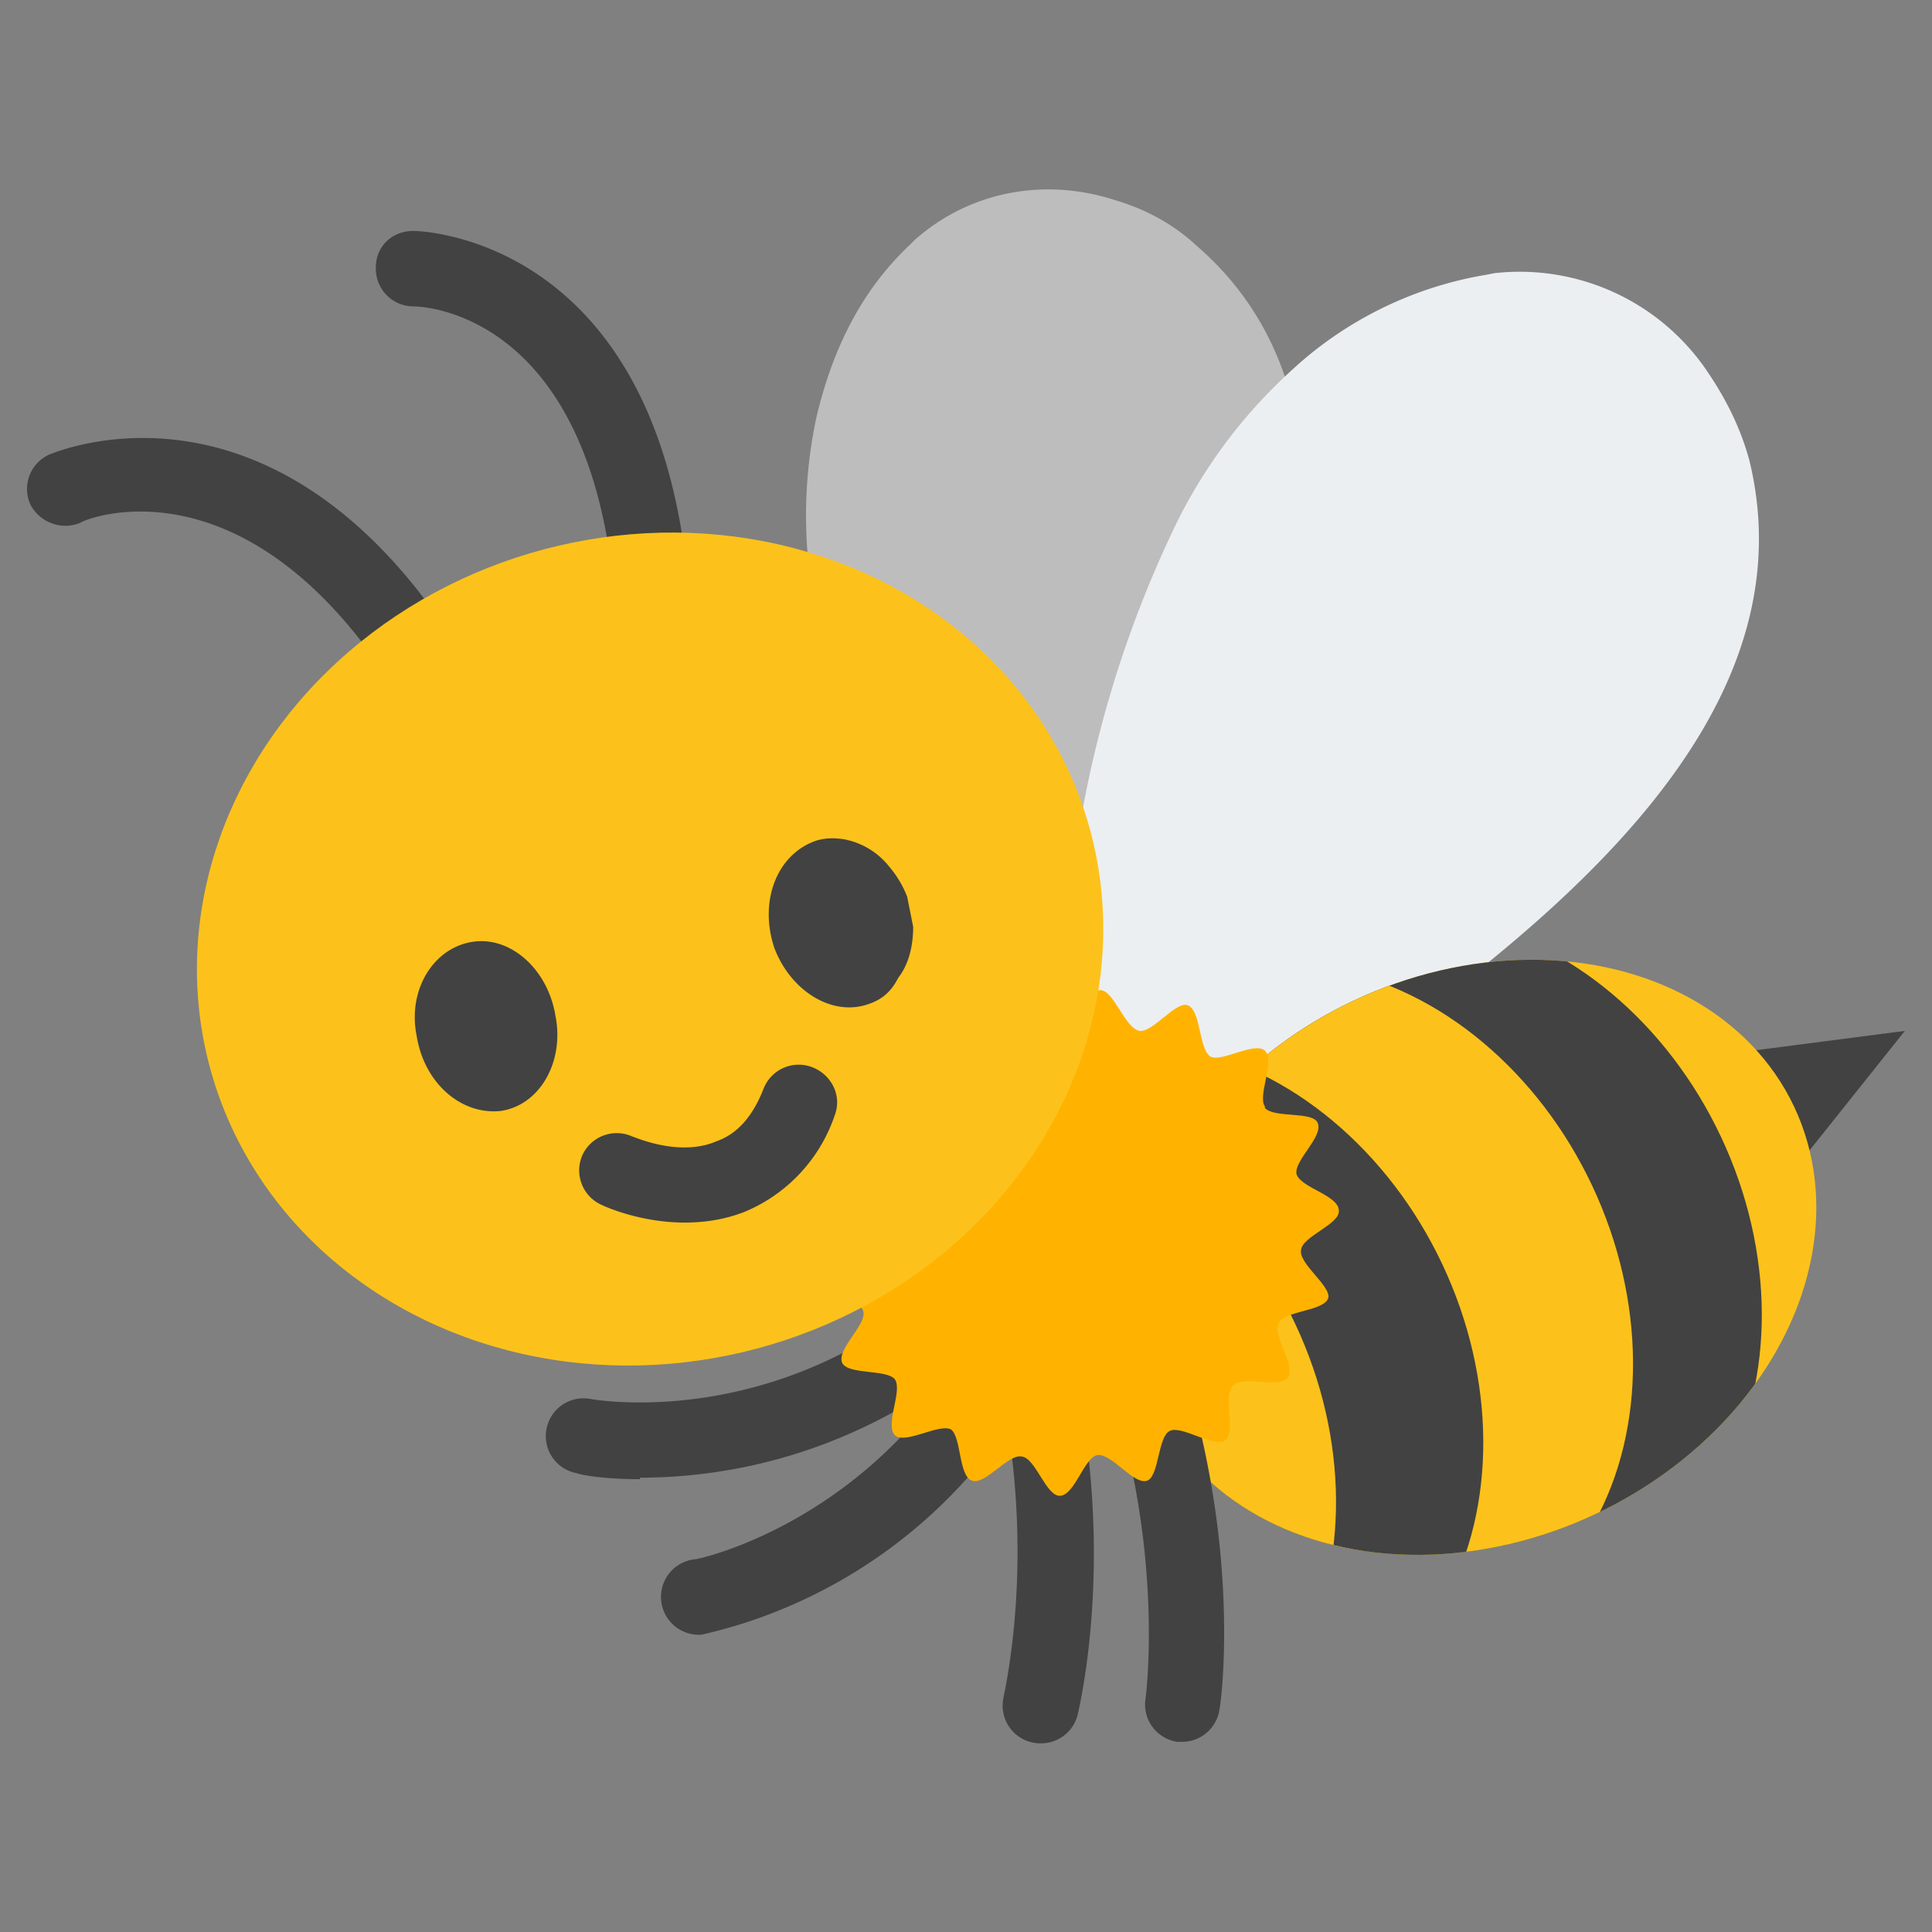 <svg xmlns="http://www.w3.org/2000/svg" xmlns:xlink="http://www.w3.org/1999/xlink" width="128" height="128"><rect width="100%" height="100%" fill="#808080" stroke="none"/><defs><clipPath id="b"><use xlink:href="#a"/></clipPath></defs><path fill="#424242" d="m119.5 76.7-4.1-7 10.8-1.4zm-92-31.2c-.8 0-1.6-.4-2.1-1-9.8-14.4-20-10-20-9.9-1.3.6-2.8 0-3.4-1.2a2.5 2.5 0 0 1 1.3-3.3c.1 0 14.1-6.3 26.2 11.5a2.5 2.5 0 0 1-2 4zM43 39.7c-1.3 0-2.4-1-2.5-2.2-2.2-17-12.7-17.2-13.1-17.2a2.5 2.5 0 0 1-2.5-2.6c0-1.3 1-2.4 2.5-2.4.2 0 15.3.2 18 21.6.2 1.4-.7 2.6-2.1 2.8H43z"/><path fill="#bdbdbd" d="M60.6 15.9c3.6-3.2 8.6-4.2 13.4-2.6 2 .6 3.8 1.6 5.3 3C92 27.3 85.2 47.6 79 64c0 .1-2.8 8.5-5.8 9.2-2.4.5-5.2-3.1-5.2-3.1l-3.5-4.5a67 67 0 0 1-10.6-25.9 31.1 31.1 0 0 1 .2-12.1c1-4.2 2.8-8.2 6.2-11.4z"/><path fill="#eceff1" d="M99 18.1a15 15 0 0 1 13.9 6.2c1.4 2 2.4 4 3 6.2 4.4 18.1-15 32.4-31.2 43.4 0 0-8 5.9-11.1 4.6-2.6-1.1-2.8-6.2-2.8-6.2l-.3-6.4a74.6 74.6 0 0 1 7-30.3 34 34 0 0 1 8-11 25 25 0 0 1 13-6.4z"/><ellipse id="a" cx="97.7" cy="83.3" fill="#fcc21b" rx="23.4" ry="18.8" transform="rotate(-25.2 97.7 83.3)"/><g clip-path="url(#b)"><ellipse cx="52.3" cy="116.7" fill="#424242" rx="18.8" ry="23.4" transform="rotate(-25.2)"/><ellipse cx="43.2" cy="116" fill="#fcc21b" rx="18.8" ry="23.4" transform="rotate(-25.2)"/><ellipse cx="32" cy="116.5" fill="#424242" rx="18.8" ry="23.4" transform="rotate(-25.2)"/><ellipse cx="21.5" cy="115.9" fill="#fcc21b" rx="18.8" ry="23.4" transform="rotate(-25.2)"/></g><path fill="#424242" d="M42.4 98c-2.5 0-4-.3-4.2-.4a2.5 2.5 0 0 1-2-2.9 2.5 2.5 0 0 1 3-2c.1 0 9.9 1.8 19.9-5a2.5 2.5 0 1 1 2.8 4.2c-7.6 5.1-15 6-19.5 6z"/><path fill="#424242" d="M46.5 108.3a2.5 2.5 0 0 1-.4-5c.1 0 9.8-2 16.7-11.9a2.5 2.5 0 0 1 3.5-.6c1.1.8 1.4 2.3.6 3.5a33.6 33.6 0 0 1-20.4 14z"/><path fill="#424242" d="M69 115.5a2.5 2.5 0 0 1-2.5-3.1c0-.2 2.3-9.6-.4-21.3a2.5 2.5 0 0 1 1.9-3 2.5 2.5 0 0 1 3 1.9c3 12.9.5 23.1.4 23.6a2.5 2.5 0 0 1-2.5 1.9zm9.2-.1H78a2.5 2.5 0 0 1-2.1-2.9s1.3-9.7-2.5-21a2.5 2.5 0 0 1 4.7-1.7c4.2 12.6 2.8 23 2.7 23.4a2.5 2.5 0 0 1-2.5 2.2z"/><path fill="#ffb300" d="M83.8 73.3c-.5-.7.7-3 0-3.7-.7-.6-2.9.8-3.6.4-.8-.5-.6-3-1.5-3.4-.8-.3-2.3 1.8-3.2 1.7-1-.2-1.7-2.7-2.6-2.7-.9 0-1.6 2.5-2.5 2.7-.9.1-2.4-2-3.3-1.7-.8.3-.7 2.9-1.5 3.3-.8.4-2.9-1.1-3.6-.6-.8.6.1 3-.5 3.7-.7.6-3.1-.3-3.7.5-.5.7 1 2.8.7 3.6-.5.8-3 .7-3.3 1.6-.3.9 1.9 2.3 1.7 3.2 0 1-2.6 1.7-2.5 2.6 0 1 2.6 1.5 2.8 2.4.2.9-1.8 2.5-1.4 3.4.4.8 3 .4 3.5 1.1.5.8-.7 3 0 3.7.7.6 2.9-.8 3.7-.4.7.5.5 3.1 1.4 3.4.9.3 2.4-1.8 3.3-1.6.9.1 1.6 2.6 2.5 2.6 1 0 1.6-2.5 2.5-2.7 1-.1 2.4 2 3.3 1.7.8-.3.7-2.9 1.5-3.3.8-.4 3 1.2 3.7.6.7-.6-.2-3 .5-3.6.6-.7 3 .2 3.6-.5.6-.8-1-2.8-.6-3.6.4-.9 3-.8 3.3-1.7.2-.8-2-2.3-1.8-3.2.1-.9 2.6-1.7 2.5-2.6 0-1-2.5-1.5-2.8-2.4-.2-.9 1.8-2.5 1.4-3.4-.3-.8-2.9-.3-3.5-1z"/><ellipse cx="43.1" cy="62.9" fill="#fcc21b" rx="30.2" ry="27.4" transform="rotate(-14.9 43 63)"/><path fill="#424242" d="M45.4 81c-2.9 0-5.2-1-5.6-1.2a2.5 2.5 0 0 1-1.2-3.3 2.5 2.5 0 0 1 3.3-1.2c.1 0 3.1 1.4 5.6.3 1.4-.5 2.4-1.7 3.1-3.5a2.5 2.5 0 0 1 3.2-1.4c1.3.5 2 1.9 1.5 3.2a10.6 10.6 0 0 1-6 6.4c-1.3.5-2.6.7-4 .7zm8.4-25.2c.7-.3 1.4-.3 2.1-.2a5 5 0 0 1 3 1.8 7 7 0 0 1 1.2 2l.4 2c0 1.3-.3 2.5-1 3.4-.4.8-1 1.4-1.9 1.7-2.4.9-5.2-.8-6.3-3.7-1-3 .1-6 2.5-7zM33.2 73.6c-2.6.3-5.1-1.8-5.6-5-.6-3 1.1-5.8 3.7-6.2 2.5-.4 5 1.8 5.5 4.9.6 3-1 5.9-3.6 6.3z"/></svg>